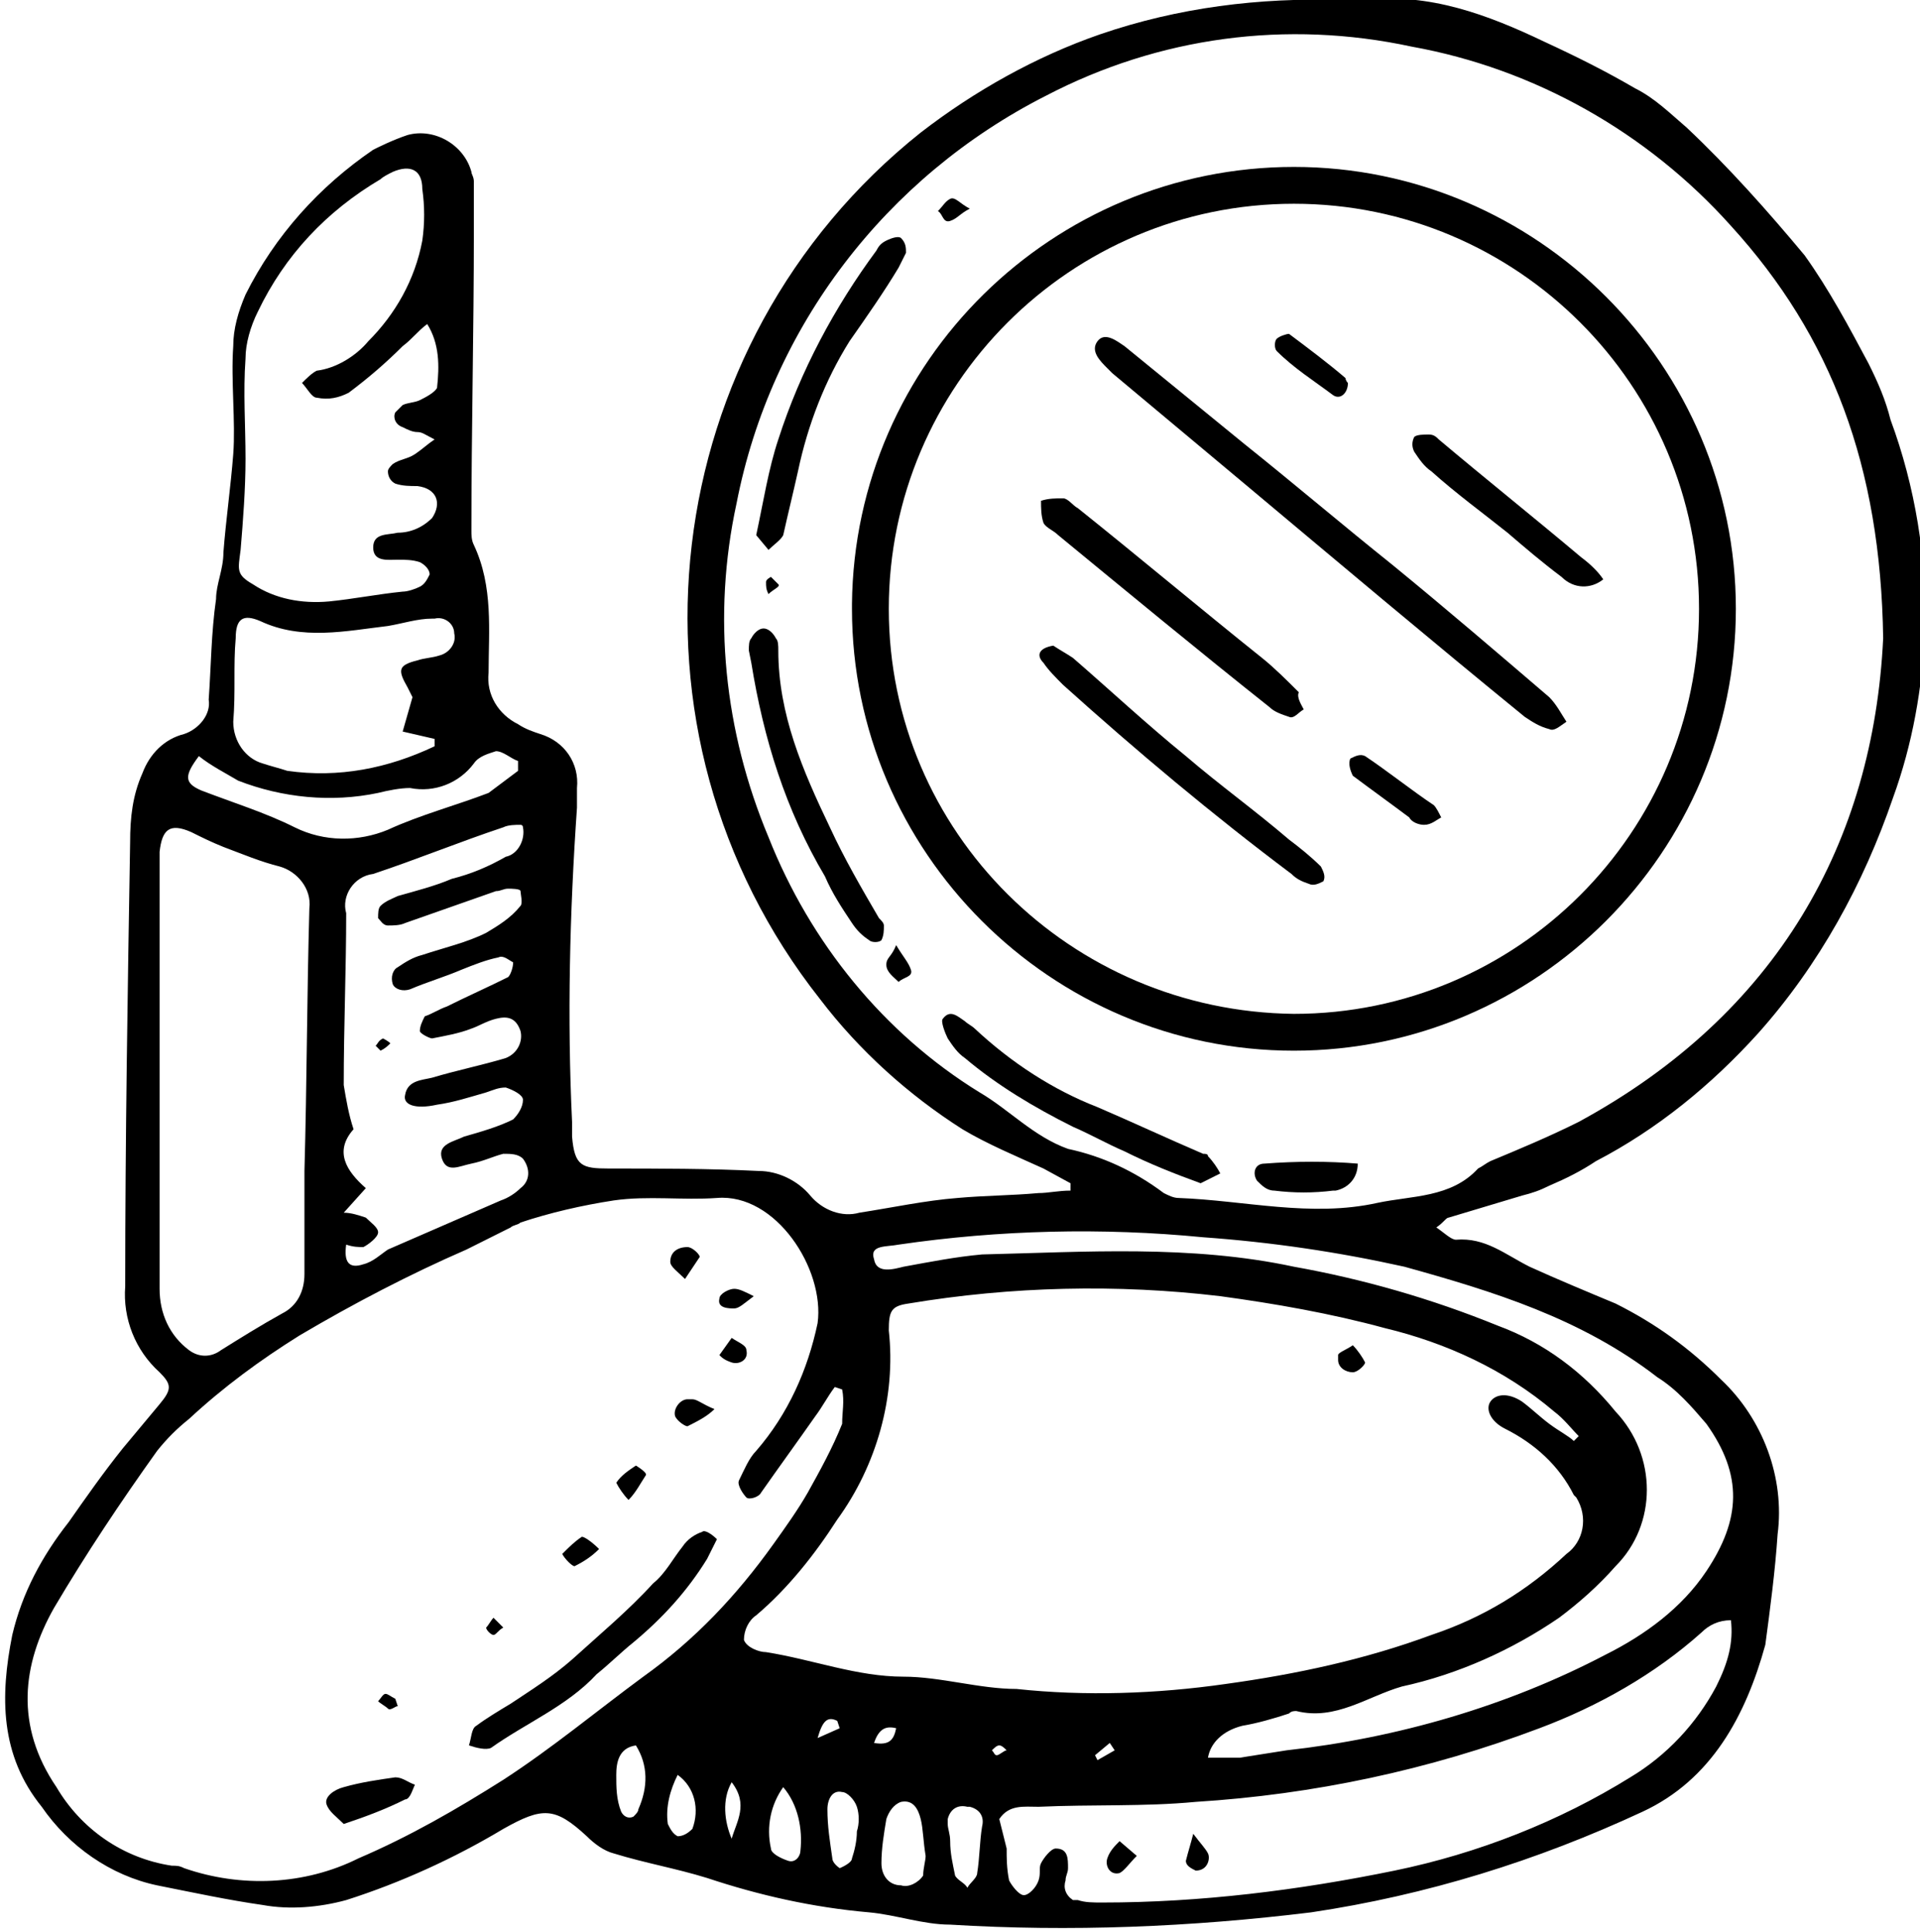 <?xml version="1.0" encoding="utf-8"?>
<!-- Generator: Adobe Illustrator 21.1.0, SVG Export Plug-In . SVG Version: 6.00 Build 0)  -->
<svg version="1.1" id="Calque_1" xmlns="http://www.w3.org/2000/svg" xmlns:xlink="http://www.w3.org/1999/xlink" x="0px" y="0px"
	 viewBox="0 0 78.2 78.7" style="enable-background:new 0 0 78.2 78.7;" xml:space="preserve">
<title>makeup</title>
<path d="M43.6,48.2l-1.1-0.6c-1.1-0.5-2.3-1-3.3-1.6c-2.2-1.4-4.2-3.2-5.8-5.3C24.8,29.8,26.7,14,37.5,5.4c2.2-1.7,4.7-3.1,7.3-4
	C48,0.3,51.3-0.1,54.6,0c0.3,0,0.7,0,1,0c2.6-0.3,5,0.6,7.3,1.7c1.3,0.6,2.5,1.2,3.7,1.9c0.8,0.4,1.4,1,2.1,1.6
	c1.7,1.6,3.3,3.4,4.8,5.2c1,1.4,1.8,2.9,2.6,4.4c0.4,0.8,0.7,1.5,0.9,2.3c1,2.7,1.5,5.7,1.4,8.6c-0.1,2.3-0.5,4.6-1.3,6.8
	c-1.2,3.5-3,6.8-5.5,9.6c-1.9,2.1-4.1,3.9-6.6,5.2c-0.6,0.4-1.2,0.7-1.9,1c-0.4,0.2-0.7,0.3-1.1,0.4c-1,0.3-2,0.6-3,0.9
	c-0.1,0-0.2,0.2-0.5,0.4c0.3,0.2,0.6,0.5,0.8,0.5c1.2-0.1,2,0.6,3,1.1c1.1,0.5,2.3,1,3.5,1.5c1.6,0.8,3,1.8,4.3,3.1
	c1.7,1.6,2.6,4,2.3,6.3c-0.1,1.5-0.3,3-0.5,4.5c-0.8,2.9-2.2,5.5-5,6.8c-4.3,2-8.8,3.4-13.5,4.1c-4.9,0.6-9.8,0.8-14.7,0.5
	c-1.1,0-2.2-0.4-3.3-0.5c-2.3-0.2-4.5-0.7-6.6-1.4c-1.3-0.4-2.5-0.6-3.8-1c-0.4-0.1-0.8-0.4-1.1-0.7c-1.3-1.2-1.8-1.2-3.4-0.3
	c-2,1.2-4.2,2.2-6.4,2.9c-1.1,0.3-2.3,0.4-3.4,0.2c-1.4-0.2-2.8-0.5-4.3-0.8c-1.9-0.4-3.6-1.6-4.7-3.2c-1.7-2.1-1.7-4.5-1.2-7
	c0.4-1.7,1.2-3.2,2.3-4.6c0.7-1,1.4-2,2.2-3c0.5-0.6,1-1.2,1.5-1.8s0.5-0.8,0-1.3c-1-0.9-1.5-2.2-1.4-3.5c0-6,0.1-12.1,0.2-18.1
	c0-1,0.1-1.9,0.5-2.8c0.3-0.8,0.9-1.4,1.7-1.6c0.6-0.2,1.1-0.8,1-1.4c0.1-1.4,0.1-2.7,0.3-4.1c0-0.6,0.3-1.2,0.3-1.9
	c0.1-1.3,0.3-2.7,0.4-4s-0.1-3,0-4.4c0-0.7,0.2-1.4,0.5-2.1c1.2-2.4,3-4.4,5.2-5.9C15.4,6,16,5.7,16.6,5.5c1.1-0.3,2.3,0.4,2.6,1.5
	c0,0.1,0.1,0.2,0.1,0.4c0,0.7,0,1.4,0,2c0,4.1-0.1,8.1-0.1,12.2c0,0.2,0,0.4,0.1,0.6c0.8,1.7,0.6,3.5,0.6,5.2
	c-0.1,0.9,0.4,1.7,1.2,2.1c0.3,0.2,0.6,0.3,0.9,0.4c1,0.3,1.6,1.2,1.5,2.2c0,0.3,0,0.6,0,0.8c-0.3,4.3-0.4,8.6-0.2,12.8
	c0,0.2,0,0.4,0,0.6c0.1,1.2,0.4,1.3,1.5,1.3c2,0,4.1,0,6.1,0.1c0.8,0,1.6,0.4,2.1,1c0.5,0.6,1.3,0.9,2,0.7c1.3-0.2,2.7-0.5,4-0.6
	c1.1-0.1,2.2-0.1,3.3-0.2c0.4,0,0.8-0.1,1.3-0.1L43.6,48.2z M76.7,26c-0.1-7-2.1-12.3-6.2-16.8c-3.4-3.8-8-6.4-13-7.3
	c-5.1-1.1-10.3-0.4-14.9,2C36.1,7.2,31.4,13.3,30,20.5c-1,4.6-0.5,9.3,1.3,13.6c1.7,4.3,4.7,8,8.6,10.4c1.2,0.7,2.2,1.8,3.6,2.3
	c1.4,0.3,2.7,0.9,3.9,1.8c0.2,0.1,0.4,0.2,0.6,0.2c2.7,0.1,5.4,0.8,8.1,0.2c1.4-0.3,3-0.2,4.1-1.4c0.2-0.1,0.3-0.2,0.5-0.3
	c1.2-0.5,2.4-1,3.6-1.6C72.4,41.3,76.3,34.3,76.7,26z M34.3,56.6L34,56.5c-0.3,0.4-0.5,0.8-0.8,1.2c-0.7,1-1.5,2.1-2.2,3.1
	c-0.1,0.2-0.5,0.3-0.6,0.2s-0.4-0.5-0.3-0.7c0.2-0.4,0.4-0.9,0.7-1.2c1.3-1.5,2.1-3.3,2.5-5.2c0.3-2.2-1.7-5.3-4.1-5.1
	c-1.4,0.1-2.8-0.1-4.2,0.1c-1.3,0.2-2.6,0.5-3.8,0.9c-0.1,0.1-0.3,0.1-0.4,0.2c-0.6,0.3-1.2,0.6-1.8,0.9c-2.3,1-4.6,2.2-6.8,3.5
	c-1.6,1-3.1,2.1-4.5,3.4c-0.5,0.4-0.9,0.8-1.3,1.3c-1.5,2.1-2.9,4.2-4.2,6.4c-1.3,2.3-1.6,4.8,0.1,7.3c1,1.7,2.7,2.9,4.7,3.2
	c0.2,0,0.3,0,0.5,0.1c2.3,0.8,4.9,0.7,7.1-0.4c2.1-0.9,4-2,5.9-3.2c2-1.3,3.8-2.8,5.7-4.2c2.1-1.5,3.8-3.3,5.3-5.4
	c0.5-0.7,1-1.4,1.4-2.1c0.5-0.9,1-1.8,1.4-2.8C34.3,57.5,34.4,57.1,34.3,56.6L34.3,56.6z M64.1,58.7l0.2-0.2c-0.3-0.3-0.6-0.7-1-1
	c-2-1.7-4.4-2.8-6.9-3.4c-2.2-0.6-4.5-1-6.7-1.3c-4.2-0.5-8.5-0.4-12.7,0.3c-0.7,0.1-0.8,0.3-0.8,1.1c0.3,2.7-0.5,5.5-2.1,7.7
	c-0.9,1.4-2,2.8-3.3,3.9c-0.3,0.2-0.5,0.6-0.5,1c0.1,0.3,0.6,0.5,0.9,0.5c1.9,0.3,3.7,1,5.6,1c1.5,0,3.1,0.5,4.6,0.5
	c2.8,0.3,5.7,0.2,8.5-0.2c2.9-0.4,5.7-1,8.4-2c2.1-0.7,3.9-1.8,5.5-3.3c0.7-0.5,0.9-1.5,0.4-2.3c0,0-0.1-0.1-0.1-0.1
	c-0.6-1.2-1.6-2.1-2.8-2.7c-0.6-0.3-0.8-0.8-0.6-1.1s0.7-0.4,1.3,0c0.4,0.3,0.7,0.6,1.1,0.9S63.9,58.5,64.1,58.7z M6.5,43.7
	c0,2.9,0,5.8,0,8.8c0,1,0.4,1.9,1.2,2.5C8.1,55.3,8.6,55.3,9,55c0.8-0.5,1.6-1,2.5-1.5c0.6-0.3,0.9-0.9,0.9-1.6c0-1.4,0-2.8,0-4.2
	c0.1-3.6,0.1-7.1,0.2-10.7c0.1-0.8-0.5-1.5-1.2-1.7c-0.8-0.2-1.5-0.5-2.3-0.8c-0.5-0.2-0.9-0.4-1.3-0.6c-0.9-0.4-1.2-0.1-1.3,0.8
	c0,0.1,0,0.2,0,0.4C6.5,38.1,6.5,40.9,6.5,43.7L6.5,43.7z M70.5,66c-0.5,0-0.9,0.2-1.2,0.5c-1.9,1.7-4.2,3-6.6,3.9
	c-4.5,1.7-9.2,2.7-14,3c-2.1,0.2-4.2,0.1-6.4,0.2c-0.6,0-1.2-0.1-1.6,0.5c0.1,0.4,0.2,0.8,0.3,1.2c0,0.4,0,0.8,0.1,1.3
	c0.1,0.2,0.4,0.6,0.6,0.6s0.5-0.3,0.6-0.6s0-0.5,0.1-0.7s0.4-0.6,0.6-0.6c0.5,0,0.5,0.4,0.5,0.8c0,0.2-0.1,0.3-0.1,0.5
	c-0.1,0.3,0,0.6,0.3,0.8c0.1,0,0.1,0,0.2,0c0.3,0.1,0.6,0.1,1,0.1c4,0,8-0.5,11.9-1.3c3.4-0.7,6.7-2,9.6-3.8
	c1.5-0.9,2.7-2.2,3.5-3.7C70.4,67.7,70.6,66.9,70.5,66L70.5,66z M49.2,71.6c0.5,0,0.9,0,1.3,0c0.6-0.1,1.3-0.2,1.9-0.3
	c4.5-0.5,9-1.8,13-3.9c1.6-0.8,3.1-1.9,4.1-3.4c1.4-2.1,1.5-3.9,0-6c-0.6-0.7-1.2-1.4-2-1.9c-3.1-2.4-6.7-3.5-10.3-4.5
	c-2.7-0.6-5.4-1-8.2-1.2c-4.1-0.4-8.3-0.3-12.4,0.3c-0.5,0.1-1.2,0-1,0.6c0.1,0.6,0.8,0.4,1.2,0.3c1.1-0.2,2.1-0.4,3.2-0.5
	c4.2-0.1,8.5-0.4,12.7,0.5c2.8,0.5,5.6,1.3,8.3,2.4c1.9,0.7,3.5,1.9,4.8,3.5c1.7,1.8,1.7,4.6,0,6.3c-0.7,0.8-1.5,1.5-2.3,2.1
	c-1.9,1.3-4.1,2.3-6.4,2.8c-1.4,0.4-2.7,1.4-4.3,1c-0.1,0-0.2,0-0.3,0.1c-0.6,0.2-1.3,0.4-1.9,0.5C49.8,70.5,49.3,71,49.2,71.6
	L49.2,71.6z M17.4,13.2c-0.4,0.3-0.6,0.6-1,0.9c-0.7,0.7-1.4,1.3-2.2,1.9c-0.4,0.2-0.8,0.3-1.3,0.2c-0.2,0-0.4-0.4-0.6-0.6
	c0.2-0.2,0.4-0.4,0.6-0.5c0.8-0.1,1.6-0.6,2.1-1.2c1.1-1.1,1.9-2.5,2.2-4.1c0.1-0.7,0.1-1.4,0-2.1C17.2,6.9,16.7,6.7,16,7
	c-0.2,0.1-0.4,0.2-0.5,0.3c-2.2,1.3-3.9,3.1-5,5.4c-0.3,0.6-0.5,1.3-0.5,1.9c-0.1,1.4,0,2.7,0,4.1c0,1.2-0.1,2.5-0.2,3.7
	c-0.1,0.8-0.2,1,0.5,1.4c0.9,0.6,2,0.8,3.1,0.7c1-0.1,2-0.3,3-0.4c0.2,0,0.5-0.1,0.7-0.2c0.2-0.1,0.3-0.3,0.4-0.5
	c0-0.2-0.2-0.4-0.4-0.5c-0.3-0.1-0.6-0.1-0.9-0.1c-0.4,0-1,0.1-1-0.5s0.6-0.5,1-0.6c0.5,0,1-0.2,1.4-0.6c0.4-0.6,0.2-1.2-0.6-1.3
	c-0.3,0-0.6,0-0.9-0.1c-0.2-0.1-0.3-0.3-0.3-0.5c0-0.1,0.1-0.2,0.2-0.3c0.3-0.2,0.6-0.2,0.9-0.4c0.3-0.2,0.5-0.4,0.8-0.6
	c-0.4-0.2-0.5-0.3-0.7-0.3c-0.2,0-0.4-0.1-0.6-0.2c-0.3-0.1-0.4-0.4-0.3-0.6c0.1-0.1,0.2-0.2,0.3-0.3c0.2-0.1,0.5-0.1,0.7-0.2
	s0.6-0.3,0.7-0.5C17.9,14.9,17.9,14,17.4,13.2L17.4,13.2z M14.1,50.7c-0.1,0.7,0.1,1,0.7,0.8c0.4-0.1,0.7-0.4,1-0.6l4.6-2
	c0.3-0.1,0.6-0.3,0.8-0.5c0.4-0.3,0.4-0.8,0.1-1.2c0,0,0,0,0,0c-0.2-0.2-0.5-0.2-0.8-0.2c-0.4,0.1-0.8,0.3-1.3,0.4s-1,0.4-1.2-0.2
	s0.5-0.7,0.9-0.9c0.7-0.2,1.4-0.4,2-0.7c0.2-0.2,0.4-0.5,0.4-0.8c0-0.2-0.4-0.4-0.7-0.5c-0.3,0-0.5,0.1-0.8,0.2
	c-0.7,0.2-1.3,0.4-2,0.5c-0.9,0.2-1.4,0-1.3-0.4c0.1-0.6,0.7-0.6,1.1-0.7c1-0.3,2-0.5,3-0.8c0.5-0.2,0.7-0.7,0.6-1.1c0,0,0,0,0,0
	c-0.2-0.6-0.6-0.6-1-0.5s-0.7,0.3-1,0.4c-0.5,0.2-1.1,0.3-1.6,0.4c-0.1,0-0.5-0.2-0.5-0.3c0-0.2,0.1-0.4,0.2-0.6
	c0.3-0.1,0.6-0.3,0.9-0.4c0.8-0.4,1.7-0.8,2.5-1.2c0.1-0.1,0.2-0.4,0.2-0.6c-0.2-0.1-0.4-0.3-0.6-0.2c-0.5,0.1-1,0.3-1.5,0.5
	c-0.7,0.3-1.4,0.5-2.1,0.8c-0.3,0.1-0.6,0-0.7-0.2c-0.1-0.3,0-0.6,0.2-0.7c0.3-0.2,0.6-0.4,1-0.5c0.9-0.3,1.8-0.5,2.6-0.9
	c0.5-0.3,1-0.6,1.4-1.1c0.1-0.1,0-0.5,0-0.6s-0.4-0.1-0.5-0.1c-0.2,0-0.3,0.1-0.5,0.1l-3.7,1.3c-0.2,0.1-0.5,0.1-0.7,0.1
	c-0.2,0-0.3-0.2-0.4-0.3c0-0.2,0-0.4,0.1-0.5c0.2-0.2,0.5-0.3,0.7-0.4c0.7-0.2,1.5-0.4,2.2-0.7c0.8-0.2,1.5-0.5,2.2-0.9
	c0.5-0.1,0.8-0.7,0.7-1.2c0,0,0-0.1-0.1-0.1c-0.2,0-0.5,0-0.7,0.1c-1.8,0.6-3.5,1.3-5.3,1.9c-0.8,0.1-1.3,0.9-1.1,1.6
	c0,2.3-0.1,4.6-0.1,7c0.1,0.6,0.2,1.2,0.4,1.8c-0.8,0.9-0.3,1.7,0.5,2.4l-0.9,1c0.3,0,0.6,0.1,0.9,0.2c0.2,0.2,0.5,0.4,0.5,0.6
	s-0.4,0.5-0.6,0.6C14.6,50.8,14.4,50.8,14.1,50.7L14.1,50.7z M16.8,28.4l-0.2-0.4c-0.4-0.7-0.4-0.9,0.4-1.1c0.3-0.1,0.6-0.1,0.9-0.2
	c0.4-0.1,0.7-0.5,0.6-0.9c0-0.4-0.4-0.7-0.8-0.6c0,0,0,0-0.1,0c-0.6,0-1.2,0.2-1.8,0.3c-1.7,0.2-3.5,0.6-5.2-0.2
	c-0.7-0.3-1-0.1-1,0.7c-0.1,1.1,0,2.2-0.1,3.4c0,0.8,0.5,1.5,1.2,1.7c0.3,0.1,0.7,0.2,1,0.3c2.1,0.3,4.1-0.1,6-1c0,0,0-0.1,0-0.3
	l-1.3-0.3L16.8,28.4z M21.1,31.4v-0.4c-0.3-0.1-0.6-0.4-0.9-0.4c-0.3,0.1-0.7,0.2-0.9,0.5c-0.6,0.8-1.6,1.2-2.6,1
	c-0.4,0-0.9,0.1-1.3,0.2c-1.9,0.4-3.9,0.2-5.7-0.5c-0.5-0.3-1.1-0.6-1.6-1c-0.6,0.8-0.6,1.1,0.1,1.4c1.3,0.5,2.6,0.9,3.8,1.5
	c1.2,0.6,2.6,0.6,3.8,0.1c1.3-0.6,2.8-1,4.1-1.5C20.3,32,20.7,31.7,21.1,31.4L21.1,31.4z M37.7,75.6c-0.1-0.6-0.1-1.1-0.2-1.5
	s-0.3-0.8-0.8-0.7c-0.3,0.1-0.5,0.4-0.6,0.7c-0.1,0.6-0.2,1.2-0.2,1.8c0,0.5,0.3,0.9,0.8,0.9c0.3,0.1,0.7-0.1,0.9-0.4c0,0,0,0,0,0
	C37.6,76.1,37.7,75.8,37.7,75.6L37.7,75.6z M38.7,75c0,0.5,0.1,0.9,0.2,1.4c0.1,0.2,0.4,0.3,0.5,0.5c0.1-0.2,0.4-0.4,0.4-0.6
	c0.1-0.6,0.1-1.3,0.2-1.9c0.1-0.4-0.1-0.7-0.5-0.8c0,0-0.1,0-0.1,0c-0.4-0.1-0.7,0.1-0.8,0.5c0,0.1,0,0.2,0,0.2
	C38.6,74.5,38.7,74.7,38.7,75L38.7,75z M34.9,74.6c0.1-0.3,0.1-0.7,0-1c-0.1-0.3-0.4-0.6-0.6-0.6c-0.4-0.1-0.6,0.3-0.6,0.7
	c0,0.7,0.1,1.3,0.2,2c0,0.2,0.3,0.4,0.3,0.4s0.5-0.2,0.5-0.4C34.8,75.4,34.9,75,34.9,74.6L34.9,74.6z M31.9,72.8
	c-0.5,0.7-0.7,1.6-0.5,2.5c0,0.2,0.4,0.4,0.7,0.5s0.5-0.2,0.5-0.4C32.7,74.5,32.5,73.5,31.9,72.8L31.9,72.8z M25.9,71.1
	c-0.7,0.1-0.8,0.7-0.8,1.2c0,0.5,0,1,0.2,1.5c0.1,0.2,0.3,0.3,0.5,0.2c0.1-0.1,0.2-0.2,0.2-0.3C26.4,72.8,26.4,71.9,25.9,71.1
	L25.9,71.1z M27.6,72.3c-0.3,0.6-0.5,1.3-0.4,2c0.1,0.2,0.2,0.4,0.4,0.5c0.2,0,0.4-0.1,0.6-0.3C28.5,73.7,28.3,72.8,27.6,72.3
	L27.6,72.3z M29.8,74.9c0.2-0.7,0.7-1.4,0-2.3C29.4,73.3,29.5,74.2,29.8,74.9L29.8,74.9z M35.6,71c0.6,0.1,0.8-0.1,0.9-0.6
	C36.1,70.3,35.8,70.4,35.6,71L35.6,71z M34.2,70.4l-0.1-0.3c-0.4-0.2-0.6,0-0.8,0.7L34.2,70.4z M45.4,71.3l-0.2-0.3l-0.6,0.5
	l0.1,0.2L45.4,71.3z M41,71.3c-0.1-0.1-0.2-0.2-0.3-0.2s-0.2,0.1-0.3,0.2c0.1,0.1,0.1,0.2,0.2,0.2S40.9,71.3,41,71.3L41,71.3z"/>
<path d="M52.7,6.8c9.9,0,18,8.1,18,18c0,9.9-8.1,18-18,18c-9.9,0-18-8.1-18-18c0-0.1,0-0.2,0-0.2C34.8,14.7,42.9,6.8,52.7,6.8z
	 M52.7,41.3c9.1,0,16.5-7.4,16.5-16.5c0-9.1-7.4-16.5-16.5-16.5c-9.1,0-16.5,7.4-16.5,16.5c0,0,0,0,0,0
	C36.2,33.9,43.6,41.2,52.7,41.3L52.7,41.3z"/>
<path d="M30.8,21.8c0.3-1.4,0.5-2.7,0.9-3.9c0.9-2.8,2.3-5.4,4-7.7c0.1-0.2,0.2-0.3,0.4-0.4c0.2-0.1,0.5-0.2,0.6-0.1
	c0.2,0.2,0.2,0.4,0.2,0.6c-0.1,0.2-0.2,0.4-0.3,0.6c-0.6,1-1.3,2-2,3c-1,1.6-1.7,3.4-2.1,5.3c-0.2,0.9-0.4,1.7-0.6,2.6
	c-0.1,0.2-0.4,0.4-0.6,0.6L30.8,21.8z"/>
<path d="M30.5,26.5c0-0.2,0-0.4,0.1-0.5c0.1-0.2,0.3-0.4,0.5-0.4s0.4,0.2,0.5,0.4c0.1,0.1,0.1,0.3,0.1,0.5c0,2.6,1,4.9,2.1,7.2
	c0.6,1.3,1.3,2.5,2,3.7c0.1,0.1,0.2,0.2,0.2,0.3c0,0.2,0,0.4-0.1,0.6c-0.1,0.1-0.4,0.1-0.5,0c-0.3-0.2-0.5-0.4-0.7-0.7
	c-0.4-0.6-0.8-1.2-1.1-1.9C32,33,31.1,30.1,30.6,27L30.5,26.5z"/>
<path d="M48.9,48.2c-1.1-0.4-2.1-0.8-3.1-1.3c-0.7-0.3-1.4-0.7-2.1-1c-1.6-0.8-3.1-1.7-4.4-2.8c-0.3-0.2-0.5-0.5-0.7-0.8
	c-0.1-0.2-0.3-0.7-0.2-0.8c0.3-0.4,0.6-0.1,0.9,0.1c0.1,0.1,0.3,0.2,0.4,0.3c1.5,1.4,3.2,2.5,5,3.2c1.4,0.6,2.9,1.3,4.3,1.9
	c0.1,0,0.2,0,0.2,0.1c0.2,0.2,0.4,0.5,0.5,0.7L48.9,48.2z"/>
<path d="M55.3,47.4c0,0.6-0.4,1-0.9,1.1c0,0-0.1,0-0.1,0c-0.8,0.1-1.6,0.1-2.4,0c-0.3,0-0.5-0.2-0.7-0.4c-0.2-0.3-0.1-0.7,0.3-0.7
	C52.8,47.3,54.1,47.3,55.3,47.4z"/>
<path d="M36.5,38.5c0.3,0.5,0.5,0.7,0.6,1s-0.3,0.3-0.5,0.5c-0.2-0.2-0.5-0.4-0.5-0.7S36.3,39,36.5,38.5z"/>
<path d="M39.5,8.5C39.1,8.7,39,8.9,38.7,9s-0.3-0.3-0.5-0.4c0.2-0.2,0.3-0.4,0.5-0.5S39.1,8.3,39.5,8.5z"/>
<path d="M31.3,24.2c-0.1-0.2-0.1-0.3-0.1-0.5c0-0.1,0.2-0.2,0.2-0.2s0.2,0.2,0.3,0.3S31.5,24,31.3,24.2z"/>
<path d="M29.2,62.7c-0.2,0.4-0.3,0.6-0.4,0.8c-0.8,1.3-1.8,2.4-3,3.4c-0.5,0.4-1,0.9-1.5,1.3c-1.2,1.3-2.9,2-4.3,3
	c-0.2,0.1-0.6,0-0.9-0.1c0.1-0.3,0.1-0.7,0.3-0.8c0.4-0.3,0.9-0.6,1.4-0.9c0.9-0.6,1.7-1.1,2.5-1.8c1.1-1,2.3-2,3.3-3.1
	c0.5-0.4,0.8-1,1.2-1.5c0.2-0.3,0.5-0.5,0.8-0.6C28.7,62.3,29,62.5,29.2,62.7z"/>
<path d="M14,74.3c-0.3-0.3-0.6-0.5-0.7-0.8s0.3-0.6,0.7-0.7c0.7-0.2,1.4-0.3,2.1-0.4c0.3,0,0.5,0.2,0.8,0.3
	c-0.1,0.2-0.2,0.6-0.4,0.6C15.7,73.7,14.9,74,14,74.3z"/>
<path d="M29.1,57.4c-0.3,0.3-0.7,0.5-1.1,0.7c-0.1,0-0.4-0.2-0.5-0.4C27.4,57.4,27.7,57,28,57c0.1,0,0.1,0,0.2,0
	C28.4,57,28.6,57.2,29.1,57.4z"/>
<path d="M25.6,61.1c-0.2-0.2-0.4-0.5-0.5-0.7c0.2-0.3,0.5-0.5,0.8-0.7c0,0,0.5,0.3,0.4,0.4C26.1,60.4,25.9,60.8,25.6,61.1z"/>
<path d="M24.4,63.1c-0.3,0.3-0.6,0.5-1,0.7c-0.1,0-0.4-0.3-0.5-0.5c0.3-0.3,0.5-0.5,0.8-0.7C23.8,62.6,24.1,62.8,24.4,63.1z"/>
<path d="M27.9,52.1c-0.3-0.3-0.6-0.5-0.6-0.7c0-0.4,0.3-0.6,0.7-0.6c0.2,0,0.5,0.3,0.5,0.4C28.3,51.5,28.1,51.8,27.9,52.1z"/>
<path d="M30.7,52.8c-0.4,0.3-0.6,0.5-0.8,0.5s-0.7,0-0.6-0.4c0-0.2,0.4-0.4,0.6-0.4S30.3,52.6,30.7,52.8z"/>
<path d="M29.8,54.5c0.3,0.2,0.6,0.3,0.6,0.5c0.1,0.4-0.3,0.6-0.6,0.5s-0.4-0.2-0.5-0.3L29.8,54.5z"/>
<path d="M20.5,66.3c-0.2,0.1-0.3,0.3-0.4,0.3s-0.3-0.2-0.3-0.3c0.1-0.1,0.2-0.3,0.3-0.4L20.5,66.3z"/>
<path d="M16.2,69.5c-0.1,0-0.3,0.2-0.4,0.1s-0.3-0.2-0.4-0.3c0.1-0.1,0.2-0.3,0.3-0.3s0.2,0.1,0.4,0.2L16.2,69.5z"/>
<path d="M55.1,54.8c0.2,0.2,0.4,0.5,0.5,0.7c0,0.1-0.3,0.4-0.5,0.4c-0.3,0-0.6-0.2-0.6-0.5c0-0.1,0-0.1,0-0.2
	C54.5,55.1,54.8,55,55.1,54.8z"/>
<path d="M46.3,75.6c-0.3,0.3-0.5,0.6-0.7,0.7c-0.4,0.1-0.6-0.3-0.5-0.6c0.1-0.3,0.3-0.5,0.5-0.7L46.3,75.6z"/>
<path d="M48.6,74.7c0.3,0.4,0.5,0.6,0.6,0.8s0,0.7-0.5,0.7c-0.2-0.1-0.4-0.2-0.4-0.4C48.4,75.4,48.5,75.1,48.6,74.7z"/>
<path d="M15.9,42.5c-0.1,0.1-0.2,0.2-0.4,0.3c0,0-0.2-0.2-0.2-0.2c0.1-0.1,0.1-0.2,0.3-0.3C15.6,42.3,15.8,42.4,15.9,42.5z"/>
<path d="M63.8,29.4c-0.3,0.2-0.5,0.4-0.7,0.3c-0.4-0.1-0.7-0.3-1-0.5c-3.8-3.1-7.6-6.3-11.3-9.4l-5.5-4.6L45.1,15
	c-0.3-0.3-0.7-0.7-0.4-1.1s0.8,0,1.1,0.2c1.6,1.3,3.3,2.7,4.9,4c2,1.6,4,3.3,6,4.9c2.2,1.8,4.3,3.6,6.4,5.4
	C63.4,28.7,63.6,29.1,63.8,29.4z"/>
<path d="M42.9,26.3c0.3,0.2,0.5,0.3,0.8,0.5c1.5,1.3,3,2.7,4.6,4c1.4,1.2,2.8,2.2,4.2,3.4c0.4,0.3,0.9,0.7,1.3,1.1
	c0.1,0.2,0.2,0.4,0.1,0.6c-0.2,0.1-0.4,0.2-0.6,0.1c-0.3-0.1-0.5-0.2-0.7-0.4c-3.2-2.4-6.3-5-9.3-7.7c-0.3-0.3-0.6-0.6-0.8-0.9
	C42.2,26.7,42.3,26.4,42.9,26.3z"/>
<path d="M53.1,28.9c-0.2,0.1-0.4,0.4-0.6,0.3c-0.3-0.1-0.6-0.2-0.8-0.4c-2.9-2.3-5.8-4.7-8.6-7c-0.2-0.2-0.5-0.3-0.6-0.5
	c-0.1-0.3-0.1-0.6-0.1-0.9c0.3-0.1,0.6-0.1,0.9-0.1c0.2,0,0.4,0.3,0.6,0.4c2.5,2,5,4.1,7.5,6.1c0.5,0.4,1,0.9,1.5,1.4
	C52.8,28.4,53,28.7,53.1,28.9z"/>
<path d="M65.3,23.6c-0.5,0.4-1.2,0.4-1.7-0.1c0,0,0,0,0,0c-0.8-0.6-1.5-1.2-2.2-1.8c-1-0.8-2.1-1.6-3.1-2.5
	c-0.3-0.2-0.5-0.5-0.7-0.8c-0.1-0.2-0.1-0.4,0-0.6c0.1-0.1,0.4-0.1,0.6-0.1c0.2,0,0.3,0.1,0.4,0.2c1.9,1.6,3.9,3.2,5.8,4.8
	C64.8,23,65.1,23.3,65.3,23.6z"/>
<path d="M58.7,33.3c-0.2,0.1-0.4,0.3-0.7,0.3c-0.2,0-0.5-0.1-0.6-0.3c-0.8-0.6-1.5-1.1-2.3-1.7c-0.1-0.2-0.2-0.5-0.1-0.7
	c0.2-0.1,0.4-0.2,0.6-0.1c0.9,0.6,1.9,1.4,2.8,2C58.5,32.9,58.6,33.1,58.7,33.3z"/>
<path d="M54.9,15.6c0,0.4-0.3,0.7-0.6,0.5c-0.8-0.6-1.6-1.1-2.3-1.8c-0.1-0.1-0.1-0.4,0-0.5s0.4-0.2,0.5-0.2
	c0.8,0.6,1.6,1.2,2.3,1.8C54.8,15.4,54.8,15.5,54.9,15.6z"/>
</svg>
